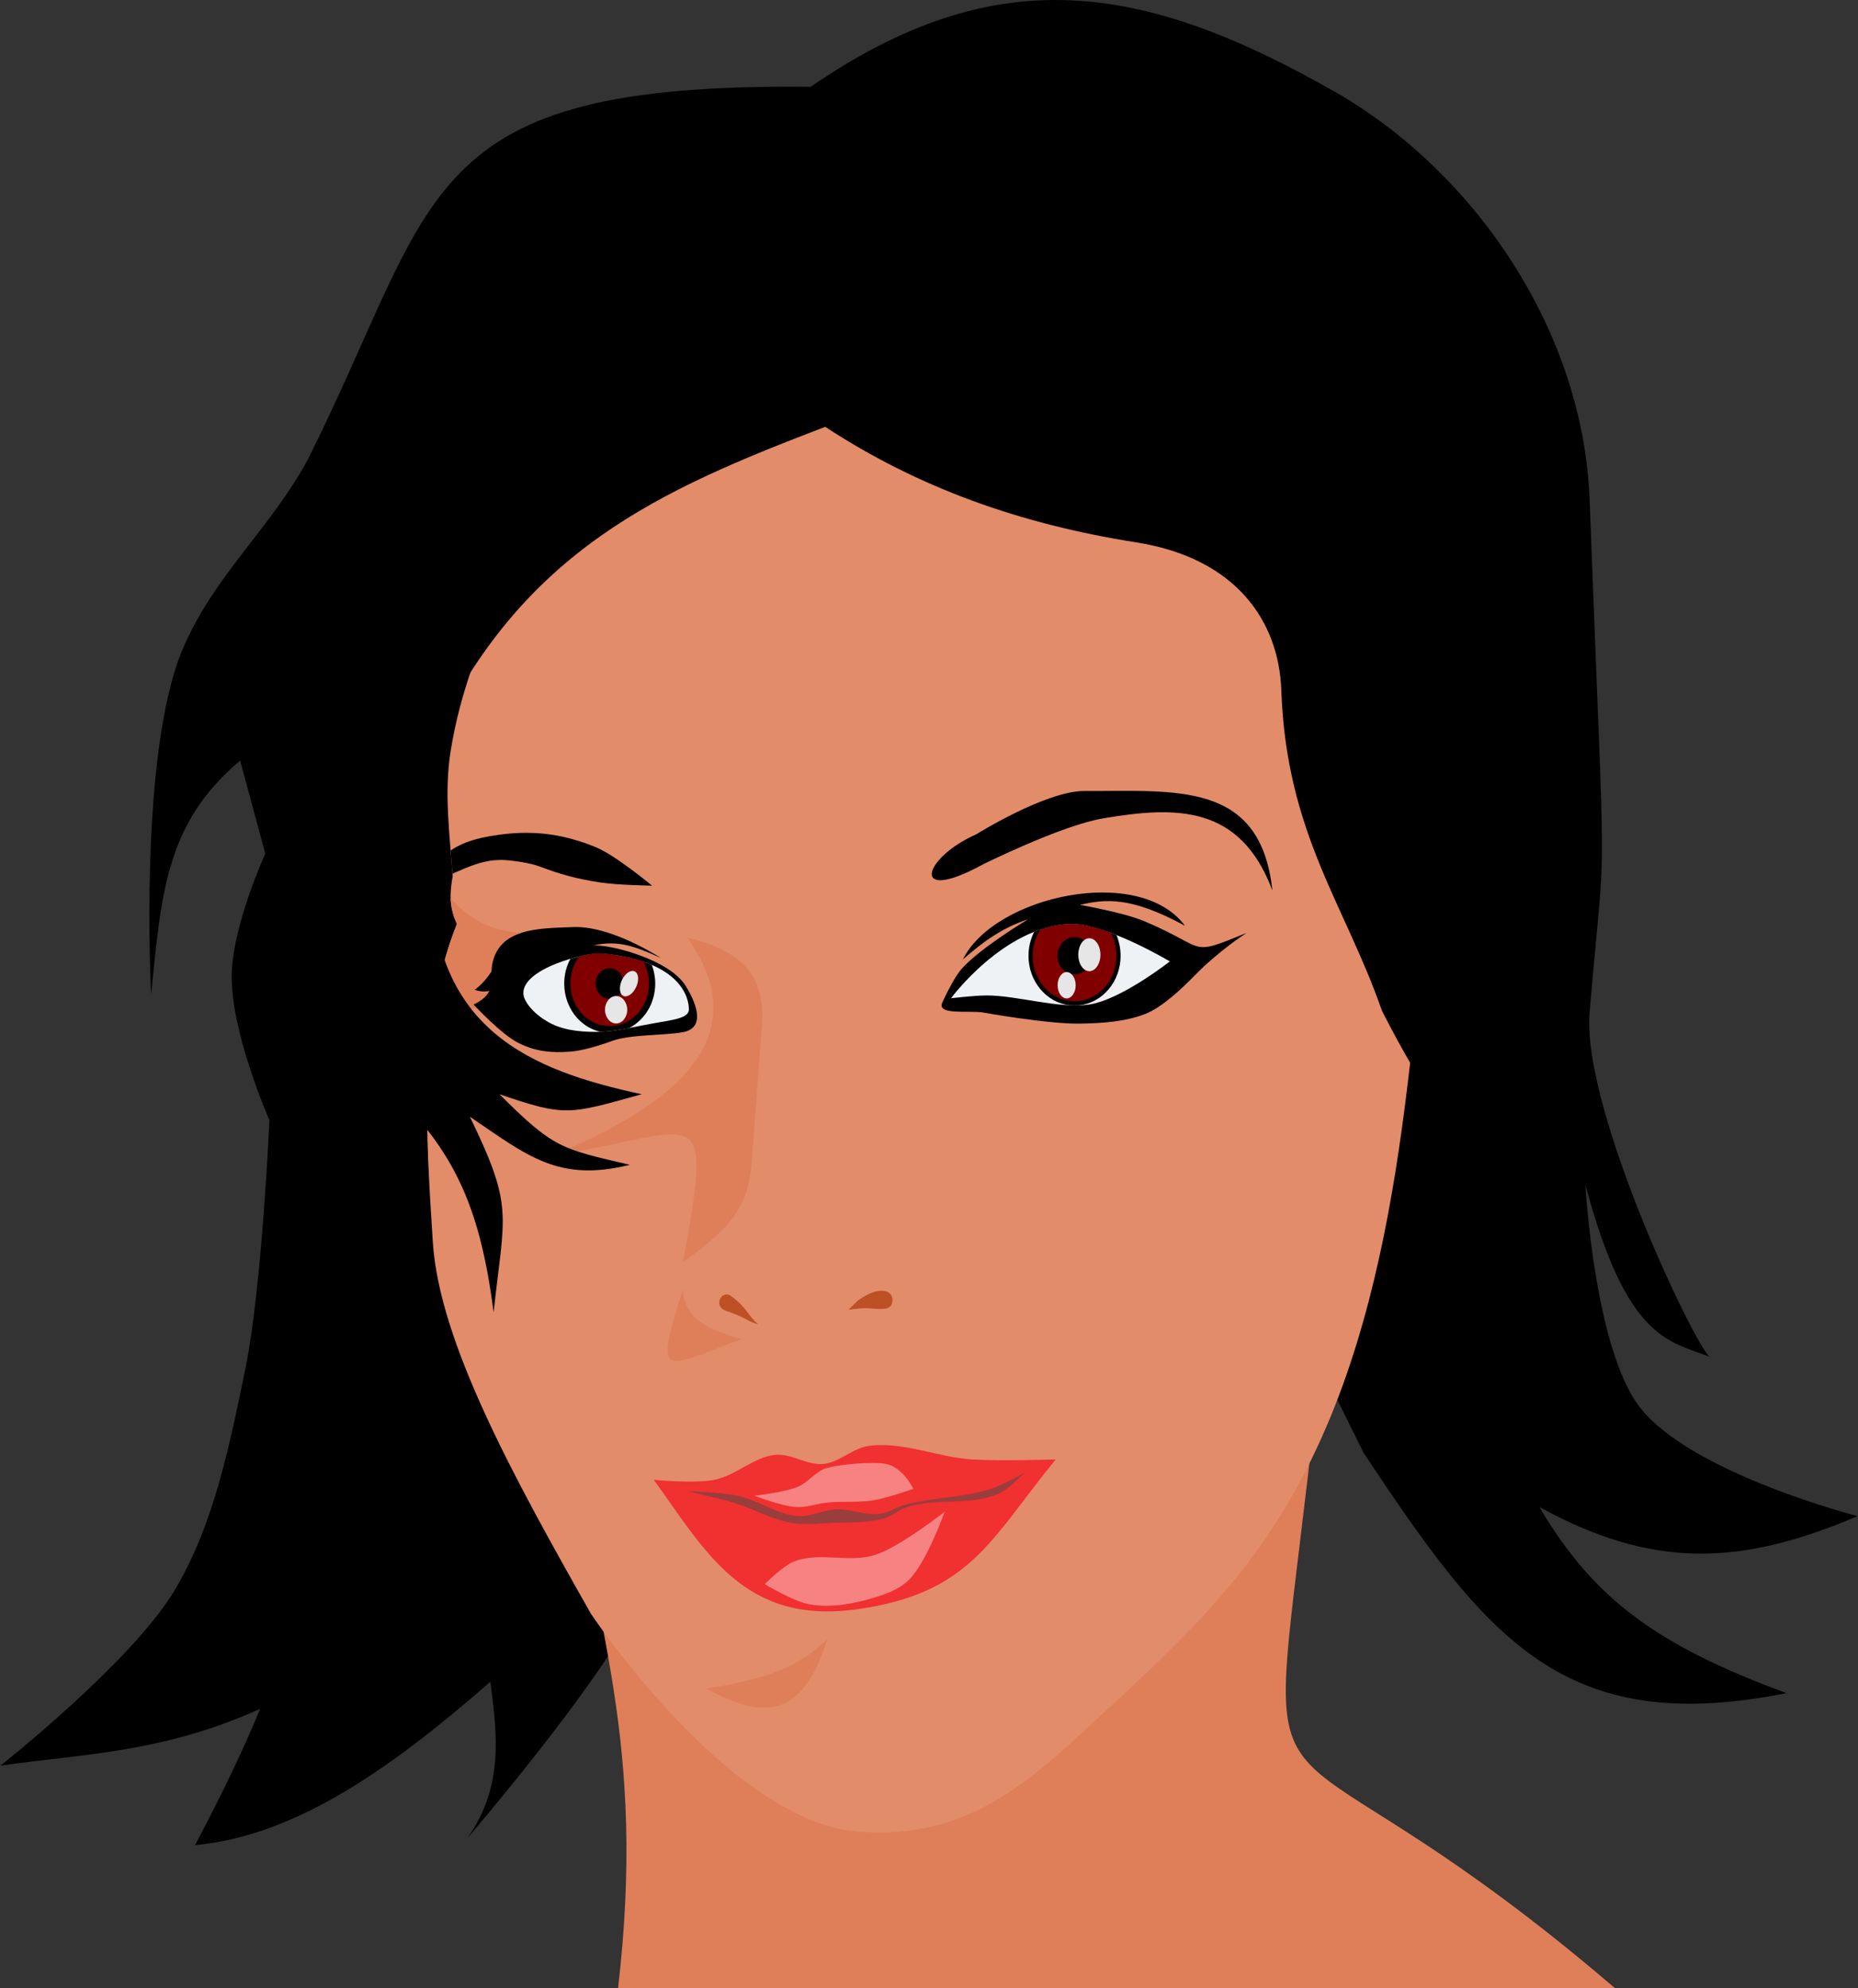 <?xml version="1.0" encoding="UTF-8"?>
<svg xmlns="http://www.w3.org/2000/svg" xmlns:xlink="http://www.w3.org/1999/xlink" width="100px" height="107px" viewBox="0 0 100 107" version="1.1">
<rect x="0" y="0" width="100" height="107" fill="#333333" stroke="none"/>
<g id="surface1">
<path style=" stroke:none;fill-rule:nonzero;fill:rgb(0%,0%,0%);fill-opacity:1;" d="M 43.633 4.672 C 22.355 4.449 23.676 10.492 16.586 24.699 C 14.547 28.477 11.504 30.977 9.824 34.957 C 7.441 40.609 8.133 53.516 8.133 53.516 C 8.68 48.215 8.875 44.332 12.926 40.938 L 14.277 45.945 C 14.277 45.945 12.562 49.719 12.473 52.355 C 12.367 55.461 14.5 60.293 14.5 60.293 C 14.5 60.293 14.105 69.289 13.207 73.664 C 12.359 77.785 11.504 82.098 9.375 85.633 C 7.051 89.488 0.02 95.035 0.02 95.035 C 4.254 94.41 8.637 94.387 13.996 91.98 C 13.137 94.09 11.961 96.547 10.5 99.309 C 16.012 98.805 21.234 95.023 26.391 90.516 C 26.754 93.324 27.133 96.133 25.152 98.941 C 25.152 98.941 32.223 90.699 34.055 86.852 C 41.547 71.121 53.551 38.129 53.551 38.129 L 73.383 78.184 C 80.008 88.164 84.113 93.535 96.148 91.129 C 89.184 88.559 85.781 86.074 82.852 81.113 C 88.914 84.426 93.594 84.32 99.98 81.602 C 99.98 81.602 91.027 79.312 88.258 75.742 C 85.809 72.582 85.328 63.773 85.328 63.773 C 87.582 72.191 89.836 72.164 92.09 73.055 C 91.621 73.293 85.105 59.809 85.555 54.496 C 86.453 43.848 86.426 50.133 85.555 26.898 C 85.211 17.738 79.297 9.18 71.805 4.918 C 61.488 -0.957 53.613 -2.195 43.633 4.672 Z M 43.633 4.672 "/>
<path style=" stroke:none;fill-rule:nonzero;fill:rgb(87.451%,49.804%,34.902%);fill-opacity:1;" d="M 33.266 107.004 C 34.812 93.699 31.996 87.422 30.562 77.449 L 71.355 67.926 C 71.172 73.5 70.73 76.586 69.781 84.535 C 68.051 98.957 69.254 91.895 86.91 107 Z M 33.266 107.004 "/>
<path style=" stroke:none;fill-rule:nonzero;fill:rgb(88.627%,54.902%,41.569%);fill-opacity:1;" d="M 33.039 22.379 L 26.73 32.027 C 25.895 34.82 24.797 37.008 24.25 40.453 C 23.895 42.699 24.207 44.93 24.363 47.168 C 24.23 47.938 24.129 48.723 24.59 49.73 C 22.48 55.012 22.934 61.109 23.293 66.828 C 23.633 72.223 27.602 79.441 31.801 86.852 C 31.801 86.852 39.18 97.965 46.113 98.574 C 52.012 99.094 55.414 95.871 58.961 92.594 C 64.398 87.566 68.371 83.918 71.469 76.598 C 73.859 70.949 75.012 64.562 75.754 58.402 C 76.684 50.688 77.777 40.957 75.754 33.492 C 74.574 29.148 69.555 18.84 69.555 18.84 L 47.691 13.953 Z M 33.039 22.379 "/>
<path style=" stroke:none;fill-rule:nonzero;fill:rgb(0%,0%,0%);fill-opacity:1;" d="M 68.48 47.926 C 66.75 43.309 63.297 43.387 59.395 44.043 C 57.113 44.422 52.859 46.547 52.859 46.547 C 48.953 48.676 49.645 46.184 52.543 44.906 C 52.543 44.906 56.293 42.566 58.359 42.574 C 63.289 42.594 67.852 42.016 68.48 47.926 Z M 68.48 47.926 "/>
<path style=" stroke:none;fill-rule:nonzero;fill:rgb(0%,0%,0%);fill-opacity:1;" d="M 28.332 44.824 C 27.91 44.824 27.477 44.852 27.043 44.906 C 26.09 45.027 25.062 45.219 24.254 45.777 C 24.289 46.191 24.324 46.609 24.355 47.027 C 24.453 46.984 24.57 46.926 24.648 46.895 C 25.492 46.531 26.215 46.25 27.121 46.289 C 27.617 46.312 28.562 46.453 29.031 46.633 C 30.242 47.09 31.031 47.297 32.301 47.496 C 33.223 47.641 35.094 47.668 35.094 47.668 C 35.094 47.668 33.141 46.043 32.059 45.594 C 30.828 45.086 29.605 44.828 28.332 44.824 Z M 28.332 44.824 "/>
<path style=" stroke:none;fill-rule:nonzero;fill:rgb(0%,0%,0%);fill-opacity:1;" d="M 50.711 53.973 C 50.711 53.973 51.293 52.672 51.746 52.16 C 52.746 51.02 55.332 49.48 55.332 49.48 C 53.957 49.926 52.91 50.684 51.824 51.641 C 53.5 48.227 61.309 46.496 63.777 49.828 C 60.816 48.215 59.457 48.398 58.121 48.703 C 58.121 48.703 60.453 49.109 61.547 49.566 C 65.074 51.043 63.887 51.523 67.086 50.215 C 67.086 50.215 65.629 51.145 64.297 52.504 C 63.594 53.223 62.535 54.227 61.629 54.578 C 60.516 55.004 59.301 55.074 58.121 55.094 C 56.359 55.121 52.863 54.488 52.863 54.488 C 51.969 54.387 50.445 54.633 50.711 53.973 Z M 50.711 53.973 "/>
<path style=" stroke:none;fill-rule:nonzero;fill:rgb(93.333%,94.902%,95.686%);fill-opacity:1;" d="M 51.184 53.73 C 51.184 53.73 54.012 49.887 57.551 49.73 C 59.457 49.648 62.961 51.746 62.961 51.746 C 62.961 51.746 60.34 53.809 58.621 54.066 C 57.004 54.309 54.734 53.574 53.102 53.578 C 52.379 53.582 51.184 53.73 51.184 53.73 Z M 51.184 53.73 "/>
<path style=" stroke:none;fill-rule:nonzero;fill:rgb(0%,0%,0%);fill-opacity:1;" d="M 57.738 49.73 C 57.676 49.727 57.613 49.73 57.555 49.734 C 56.895 49.762 56.258 49.914 55.66 50.152 C 55.469 50.535 55.355 50.977 55.355 51.445 C 55.355 52.82 56.312 53.949 57.543 54.105 C 57.695 54.113 57.844 54.117 57.988 54.113 C 58.023 54.113 58.055 54.109 58.086 54.109 C 59.336 53.973 60.312 52.832 60.312 51.445 C 60.312 51.047 60.23 50.668 60.09 50.328 C 59.273 50.004 58.422 49.746 57.738 49.73 Z M 57.738 49.73 "/>
<path style=" stroke:none;fill-rule:nonzero;fill:rgb(50.196%,0%,0%);fill-opacity:1;" d="M 57.738 49.73 C 57.676 49.727 57.613 49.73 57.555 49.734 C 57.016 49.758 56.492 49.863 55.992 50.035 C 55.73 50.43 55.578 50.918 55.578 51.445 C 55.578 52.793 56.59 53.887 57.836 53.887 C 59.082 53.887 60.09 52.793 60.09 51.445 C 60.09 50.996 59.977 50.57 59.785 50.211 C 59.062 49.941 58.336 49.742 57.738 49.73 Z M 57.738 49.73 "/>
<path style=" stroke:none;fill-rule:nonzero;fill:rgb(0%,0%,0%);fill-opacity:1;" d="M 58.758 51.441 C 58.758 51.996 58.344 52.445 57.832 52.445 C 57.324 52.445 56.91 51.996 56.91 51.441 C 56.91 50.887 57.324 50.438 57.832 50.438 C 58.344 50.438 58.758 50.887 58.758 51.441 Z M 58.758 51.441 "/>
<path style=" stroke:none;fill-rule:nonzero;fill:rgb(90.196%,90.196%,90.196%);fill-opacity:1;" d="M 59.227 51.387 C 59.227 51.875 58.957 52.273 58.629 52.273 C 58.301 52.273 58.035 51.875 58.035 51.387 C 58.035 50.895 58.301 50.5 58.629 50.5 C 58.957 50.5 59.227 50.895 59.227 51.387 Z M 59.227 51.387 "/>
<path style=" stroke:none;fill-rule:nonzero;fill:rgb(90.196%,90.196%,90.196%);fill-opacity:1;" d="M 57.895 53.031 C 57.895 53.422 57.676 53.738 57.41 53.738 C 57.141 53.738 56.922 53.422 56.922 53.031 C 56.922 52.641 57.141 52.32 57.41 52.32 C 57.676 52.32 57.895 52.641 57.895 53.031 Z M 57.895 53.031 "/>
<path style=" stroke:none;fill-rule:nonzero;fill:rgb(87.451%,49.804%,34.902%);fill-opacity:1;" d="M 24.254 48.352 C 24.27 48.773 24.359 49.227 24.59 49.734 C 23.992 51.23 23.598 52.789 23.352 54.387 L 26.055 54.25 L 30.227 50.344 C 27.281 50.258 25.867 50.133 24.254 48.352 Z M 24.254 48.352 "/>
<path style=" stroke:none;fill-rule:nonzero;fill:rgb(0%,0%,0%);fill-opacity:1;" d="M 36.898 53.055 C 36.008 51.629 32.805 50.812 31.914 50.891 C 33.344 50.562 34.281 50.992 35.578 51.562 C 33.691 50.402 32.031 49.848 30.844 49.898 C 29.039 49.973 26.578 49.891 26.449 52.297 C 26.18 52.695 25.887 53.035 25.547 53.273 C 25.898 53.387 26.133 53.379 26.336 53.332 C 26.207 53.621 25.918 53.863 25.488 54.066 C 25.488 54.066 26.977 55.68 27.914 56.141 C 28.852 56.605 29.672 56.676 30.703 56.602 C 31.609 56.535 32.957 56.02 32.957 56.02 C 33.953 55.668 35.738 55.738 36.738 55.559 C 38.09 55.316 37.371 53.812 36.898 53.055 Z M 36.898 53.055 "/>
<path style=" stroke:none;fill-rule:nonzero;fill:rgb(93.333%,94.902%,95.686%);fill-opacity:1;" d="M 32.363 51.32 C 37.191 51.746 37.098 54.242 37.07 54.402 C 36.992 54.809 36.195 54.898 35.195 55.074 C 34.281 55.234 33.191 55.5 32.422 55.531 C 31.543 55.566 30.484 55.504 29.688 55.105 C 28.766 54.645 28.188 53.922 28.168 53.484 C 28.105 52.113 31.578 51.25 32.363 51.32 Z M 32.363 51.32 "/>
<path style=" stroke:none;fill-rule:nonzero;fill:rgb(0%,0%,0%);fill-opacity:1;" d="M 32.188 51.316 C 31.848 51.328 31.293 51.434 30.699 51.609 C 30.488 52 30.367 52.453 30.367 52.938 C 30.367 54.219 31.203 55.285 32.316 55.535 L 32.32 55.535 L 32.418 55.531 C 32.832 55.516 33.34 55.43 33.859 55.332 C 34.688 54.906 35.266 54 35.266 52.938 C 35.266 52.586 35.199 52.246 35.082 51.934 C 34.418 51.648 33.539 51.426 32.363 51.32 C 32.316 51.316 32.254 51.312 32.188 51.316 Z M 32.188 51.316 "/>
<path style=" stroke:none;fill-rule:nonzero;fill:rgb(50.196%,0%,0%);fill-opacity:1;" d="M 32.188 51.316 C 31.945 51.324 31.586 51.379 31.18 51.477 C 30.879 51.871 30.699 52.387 30.699 52.938 C 30.699 54.207 31.645 55.23 32.812 55.23 C 33.984 55.23 34.934 54.207 34.934 52.938 C 34.934 52.512 34.82 52.109 34.633 51.766 C 34.035 51.562 33.293 51.402 32.363 51.32 C 32.316 51.316 32.258 51.312 32.188 51.316 Z M 32.188 51.316 "/>
<path style=" stroke:none;fill-rule:nonzero;fill:rgb(0%,0%,0%);fill-opacity:1;" d="M 33.574 52.938 C 33.574 53.391 33.234 53.762 32.816 53.762 C 32.398 53.762 32.059 53.391 32.059 52.938 C 32.059 52.484 32.398 52.113 32.816 52.113 C 33.234 52.113 33.574 52.484 33.574 52.938 Z M 33.574 52.938 "/>
<path style=" stroke:none;fill-rule:nonzero;fill:rgb(90.196%,90.196%,90.196%);fill-opacity:1;" d="M 33.758 54.348 C 33.758 54.754 33.488 55.086 33.16 55.086 C 32.832 55.086 32.562 54.754 32.562 54.348 C 32.562 53.941 32.832 53.609 33.16 53.609 C 33.488 53.609 33.758 53.941 33.758 54.348 Z M 33.758 54.348 "/>
<path style=" stroke:none;fill-rule:nonzero;fill:rgb(90.196%,90.196%,90.196%);fill-opacity:1;" d="M 34.223 53.156 C 34.047 53.516 33.738 53.711 33.531 53.594 C 33.328 53.473 33.309 53.086 33.484 52.727 C 33.664 52.367 33.973 52.176 34.176 52.293 C 34.383 52.41 34.402 52.797 34.223 53.156 Z M 34.223 53.156 "/>
<path style=" stroke:none;fill-rule:nonzero;fill:rgb(87.451%,49.804%,34.902%);fill-opacity:1;" d="M 36.984 50.465 C 39.68 51.113 41.23 52.297 41.008 55.234 L 40.465 62.43 C 40.297 64.609 39.762 65.828 36.758 67.926 C 38.43 58.805 37.664 60.965 29.773 62.188 C 35.156 59.914 41.199 56.344 36.984 50.465 Z M 36.984 50.465 "/>
<path style=" stroke:none;fill-rule:nonzero;fill:rgb(87.451%,49.804%,34.902%);fill-opacity:1;" d="M 39.914 72.078 C 38.371 71.605 36.836 71.133 36.758 69.391 C 35.148 74.402 35.742 73.625 39.914 72.078 Z M 39.914 72.078 "/>
<path style=" stroke:none;fill-rule:nonzero;fill:rgb(74.51%,31.373%,14.51%);fill-opacity:1;" d="M 45.664 70.492 C 46.219 69.973 46.023 70.082 46.43 69.828 C 47.375 69.234 48.055 69.441 48.031 70.004 C 48.008 70.508 47.551 70.48 46.852 70.422 C 46.418 70.387 46.312 70.422 45.664 70.492 Z M 45.664 70.492 "/>
<path style=" stroke:none;fill-rule:nonzero;fill:rgb(74.51%,31.373%,14.51%);fill-opacity:1;" d="M 40.816 71.285 C 40.195 70.75 40.242 70.422 39.352 69.758 C 38.848 69.383 38.352 70.301 39.07 70.551 C 40.309 70.984 40.102 71.066 40.816 71.285 Z M 40.816 71.285 "/>
<path style=" stroke:none;fill-rule:nonzero;fill:rgb(87.451%,49.804%,34.902%);fill-opacity:1;" d="M 44.535 88.195 C 42.785 90.023 40.34 90.508 38 90.883 C 40.871 92.422 43.137 92.746 44.535 88.195 Z M 44.535 88.195 "/>
<path style=" stroke:none;fill-rule:nonzero;fill:rgb(94.51%,18.824%,18.824%);fill-opacity:1;" d="M 35.184 79.648 C 35.184 79.648 37.379 79.863 38.449 79.648 C 39.598 79.422 40.559 78.426 41.719 78.305 C 42.59 78.215 43.438 78.879 44.309 78.793 C 45.188 78.711 45.914 77.926 46.789 77.816 C 48.633 77.59 50.461 78.43 52.312 78.551 C 53.812 78.648 56.82 78.551 56.82 78.551 C 53.301 82.855 52.246 85.762 46.113 86.617 C 39.98 87.473 37.918 83.391 35.184 79.648 Z M 35.184 79.648 "/>
<path style=" stroke:none;fill-rule:nonzero;fill:rgb(60.392%,23.922%,23.922%);fill-opacity:1;" d="M 36.984 80.258 C 36.984 80.258 38.801 80.316 39.691 80.504 C 40.809 80.738 41.82 81.52 42.957 81.602 C 43.641 81.652 44.301 81.262 44.988 81.238 C 45.777 81.207 46.566 81.578 47.352 81.48 C 47.824 81.422 48.246 81.117 48.707 80.992 C 50.223 80.582 51.828 80.621 53.324 80.137 C 53.953 79.934 55.129 79.281 55.129 79.281 C 55.129 79.281 54.297 80.148 53.777 80.383 C 52.234 81.066 50.422 80.613 48.816 81.113 C 48.383 81.25 48.02 81.602 47.578 81.727 C 46.668 81.98 45.703 81.93 44.762 81.969 C 44.047 82 43.324 82.09 42.621 81.969 C 41.527 81.785 40.531 81.188 39.465 80.871 C 38.648 80.629 36.984 80.258 36.984 80.258 Z M 36.984 80.258 "/>
<path style=" stroke:none;fill-rule:nonzero;fill:rgb(96.863%,50.98%,50.98%);fill-opacity:1;" d="M 42.734 84.043 C 44.113 83.5 45.723 84.148 47.129 83.68 C 48.496 83.223 50.848 81.359 50.848 81.359 C 50.848 81.359 49.883 84.066 48.93 85.023 C 48.414 85.543 47.695 85.793 47.016 86 C 45.922 86.324 44.754 86.543 43.633 86.363 C 42.75 86.227 41.156 85.266 41.156 85.266 C 41.156 85.266 42.125 84.285 42.734 84.043 Z M 42.734 84.043 "/>
<path style=" stroke:none;fill-rule:nonzero;fill:rgb(96.863%,50.98%,50.98%);fill-opacity:1;" d="M 40.594 80.504 C 40.594 80.504 42.211 80.332 42.957 80.016 C 43.492 79.789 43.875 79.223 44.422 79.039 C 45.105 78.809 46.988 78.656 47.691 78.793 C 48.617 78.977 49.156 80.137 49.156 80.137 C 49.156 80.137 47.746 80.629 47.016 80.75 C 46.199 80.883 45.359 80.789 44.535 80.871 C 43.969 80.926 43.414 81.148 42.848 81.113 C 42.074 81.066 40.594 80.504 40.594 80.504 Z M 40.594 80.504 "/>
<path style=" stroke:none;fill-rule:nonzero;fill:rgb(0%,0%,0%);fill-opacity:1;" d="M 44.414 22.973 C 35.594 26.352 28.035 29.586 23.219 40.07 C 23.219 40.07 23.293 44.309 23.238 46.613 C 23.02 55.449 28.656 57.625 34.535 58.895 C 30.609 59.988 30.441 60.113 26.883 58.895 C 29.824 61.836 30.207 61.824 33.895 62.695 C 30.07 63.637 28.434 62.246 25.289 60.105 C 27.672 65.02 27.148 65.262 26.566 70.637 C 25.684 63.684 23.781 60.965 19.074 56.824 C 15.25 53.453 15.07 47.574 15.25 42.66 C 15.516 35.398 17.996 27.75 22.422 22.285 C 27.953 15.449 43.777 9.332 44.574 9.332 C 45.371 9.332 71.828 12.613 71.828 12.613 L 79.637 24.527 L 79.637 46.461 C 79.637 47.152 81.867 62.176 81.867 62.176 C 78.844 62.449 76.566 58.668 74.379 54.406 C 72.414 48.727 69.23 44.863 68.961 37.133 C 68.828 33.469 66.562 30.043 61.148 29.191 C 54.906 28.207 49.434 26.258 44.414 22.973 Z M 44.414 22.973 "/>
</g>
</svg>
